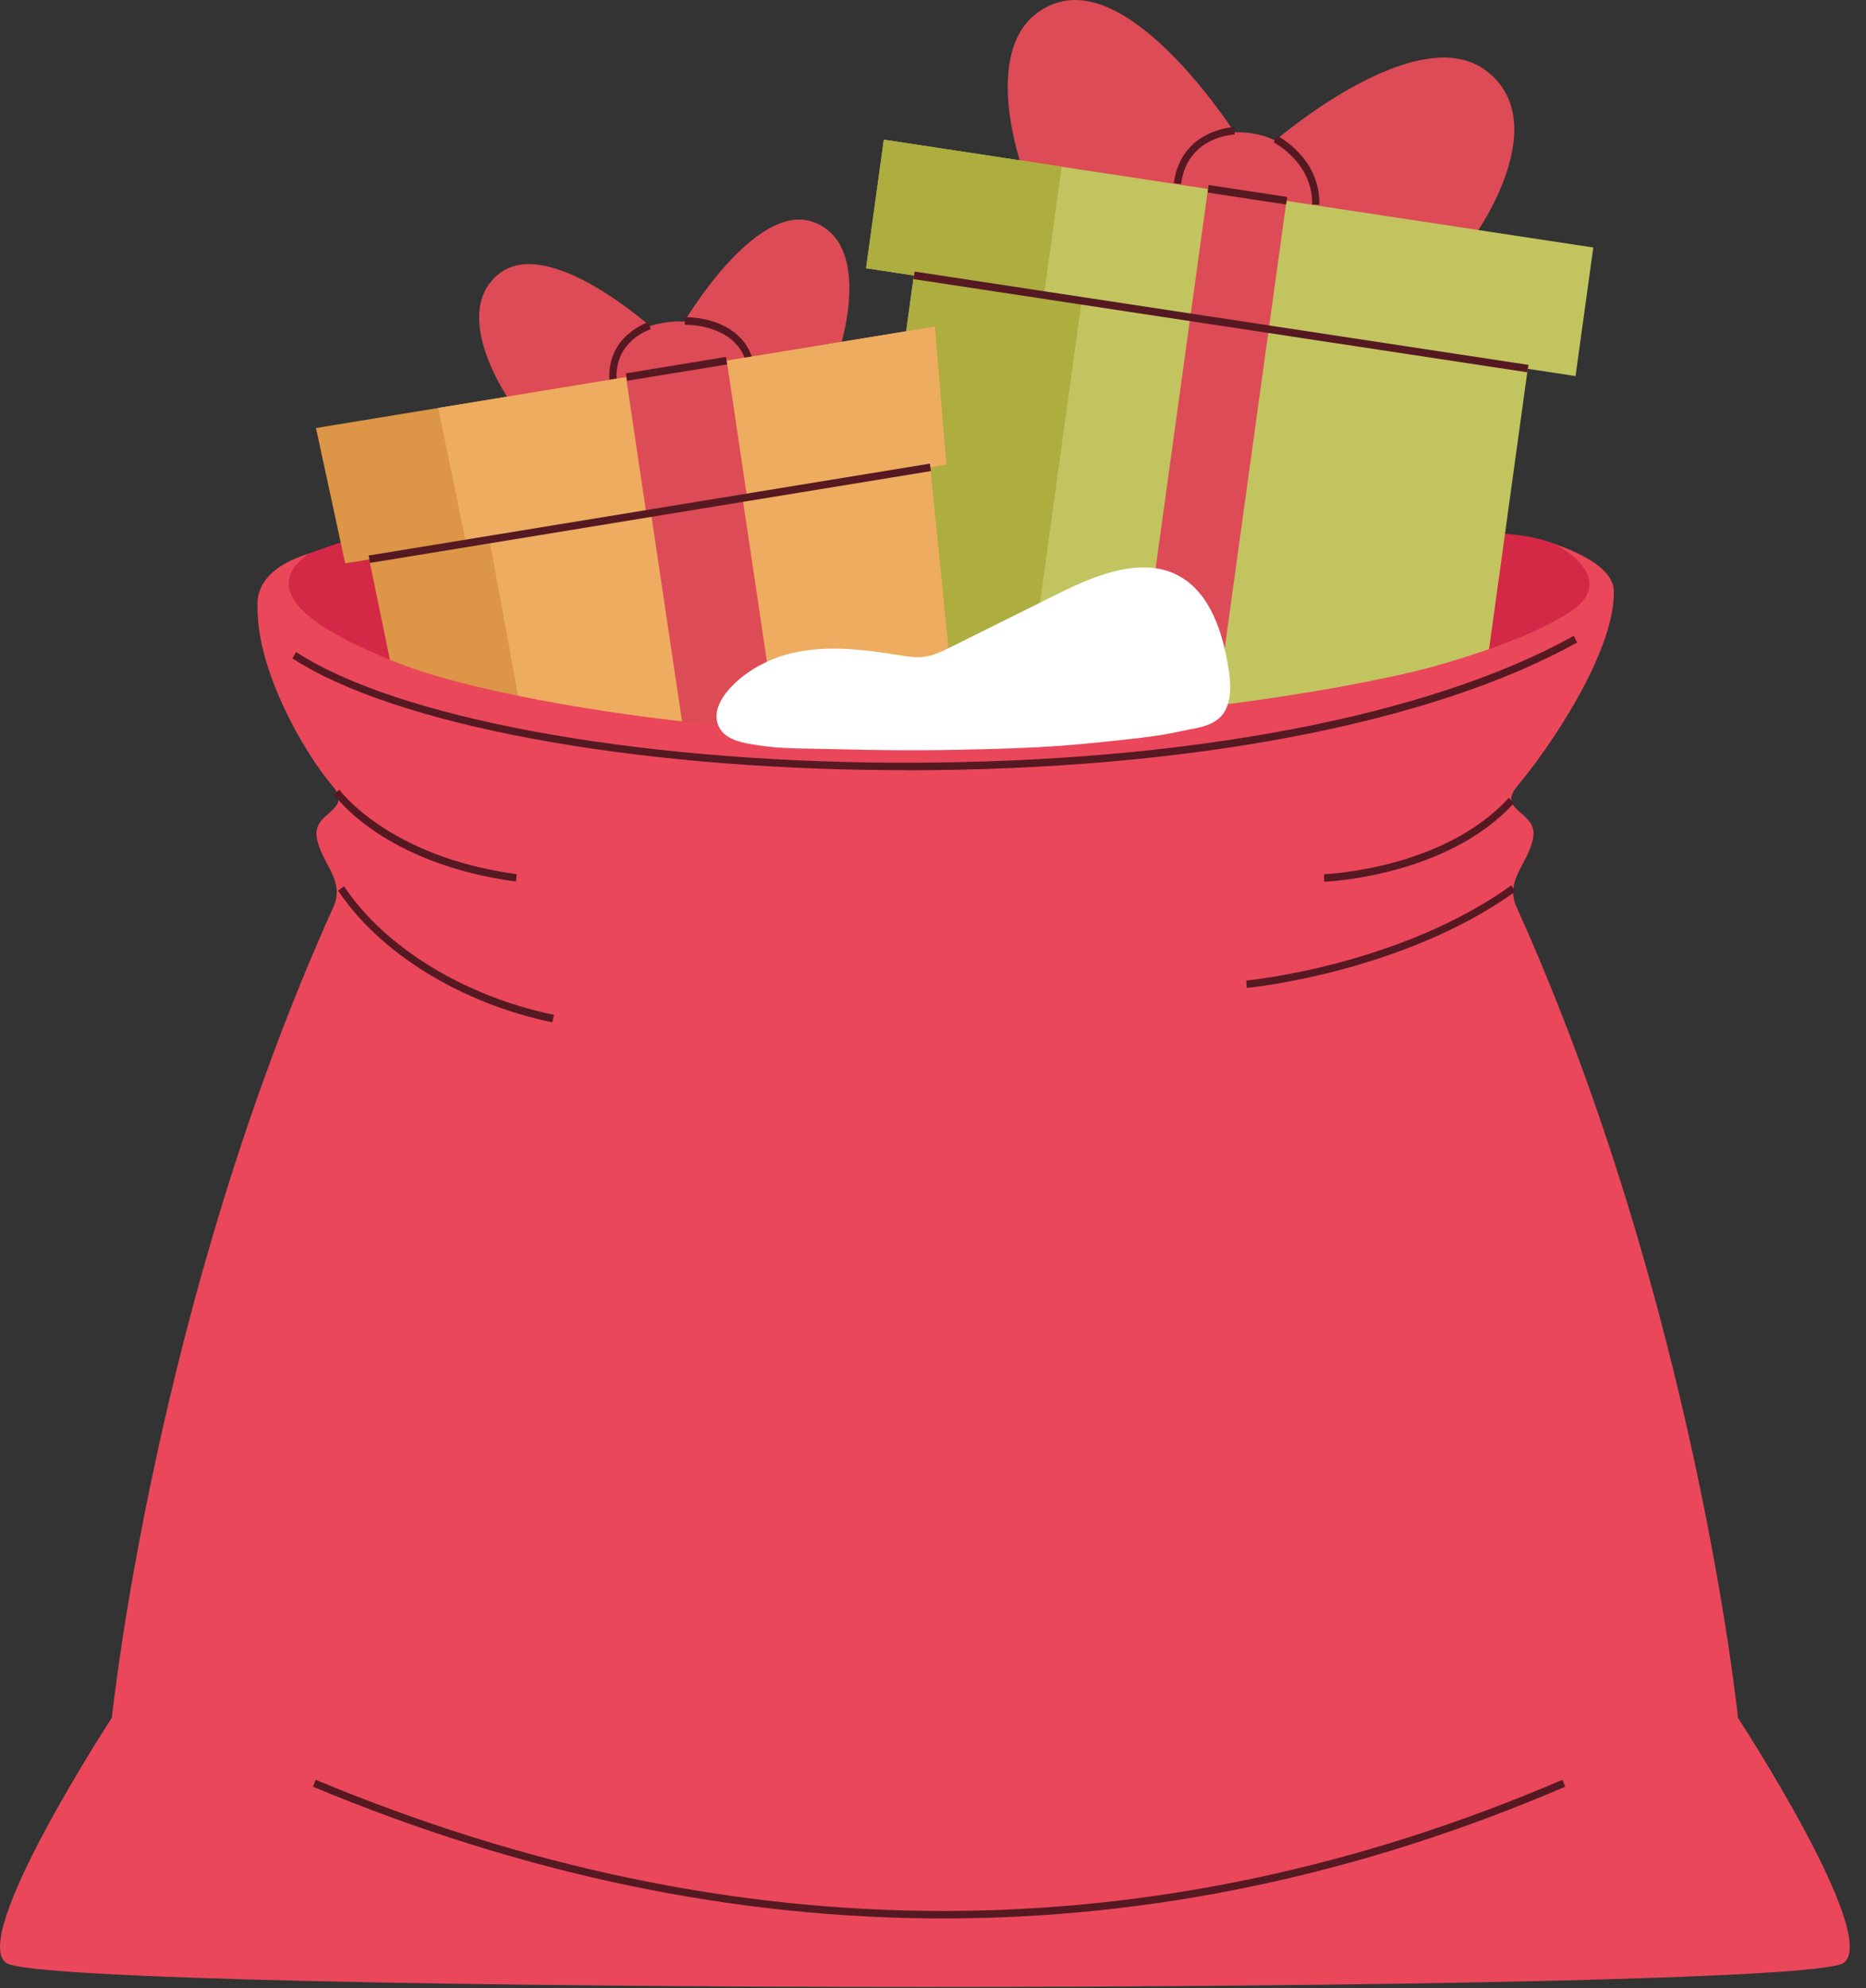 <svg width="77" height="82" viewBox="0 0 77 82" fill="none" xmlns="http://www.w3.org/2000/svg">
<rect x="0" y="0" width="77" height="82" fill="#333333" stroke="none"/>
<g id="Group">
<path id="Vector" d="M11.186 25.265C10.907 24.635 11.257 23.701 12.76 22.823C16.217 21.558 25.981 18.494 39.897 20.362C46.192 21.209 47.119 22.785 51.71 22.505C60.387 21.969 65.626 20.904 65.887 24.897C65.376 26.479 63.375 29.5 63.375 29.5L51.009 32.366C51.009 32.366 37.913 33.175 37.58 33.25C37.248 33.325 24.947 33.25 24.947 33.25L14.364 29.021L11.186 25.277V25.265Z" fill="#D32946"/>
<g id="Group_2">
<path id="Vector_2" d="M51.069 5.656C51.069 5.656 46.882 -1.009 43.568 0.131C40.253 1.271 42.094 6.647 42.094 6.647L51.122 8.048L51.069 5.65V5.656Z" fill="#DD4B57"/>
<path id="Vector_3" d="M52.518 5.881C52.518 5.881 58.38 0.779 61.278 2.884C64.183 4.99 60.94 9.581 60.94 9.581L51.817 8.16L52.518 5.881Z" fill="#DD4B57"/>
<path id="Vector_4" d="M48.758 7.687C48.758 7.687 48.936 5.139 51.585 5.488C54.234 5.837 54.186 8.534 54.186 8.534L48.752 7.687H48.758Z" fill="#DD4B57"/>
<path id="Vector_5" d="M63.042 15.213L37.708 11.366L33.391 42.633L58.725 46.481L63.042 15.213Z" fill="#C2C460"/>
<path id="Vector_6" d="M65.747 10.208L36.474 5.762L35.742 11.064L65.014 15.51L65.747 10.208Z" fill="#C2C460"/>
<path id="Vector_7" d="M43.81 6.874L36.468 5.759L35.736 11.06L43.078 12.175L43.81 6.874Z" fill="#ADAD40"/>
<path id="Vector_8" d="M37.717 11.355L37.313 14.296L33.399 42.619L40.318 43.672L44.286 14.918L44.636 12.408L37.717 11.355Z" fill="#ADAD40"/>
<path id="Vector_9" d="M53.1 8.182L49.861 7.69L44.797 44.364L48.036 44.856L53.1 8.182Z" fill="#DD4B57"/>
<path id="Vector_10" d="M48.734 7.593L48.438 7.55C48.734 5.332 50.908 5.239 50.932 5.239L50.944 5.55C50.867 5.55 48.996 5.637 48.734 7.593Z" fill="#561922"/>
<path id="Vector_11" d="M54.443 8.441H54.146C54.181 6.709 52.578 5.881 52.56 5.875L52.691 5.594C52.762 5.632 54.484 6.516 54.443 8.447V8.441Z" fill="#561922"/>
<path id="Vector_12" d="M63.024 15.354L37.693 11.511L37.74 11.2L63.072 15.049L63.024 15.354Z" fill="#561922"/>
<path id="Vector_13" d="M53.069 8.434L49.833 7.942L49.874 7.631L53.117 8.123L53.069 8.434Z" fill="#561922"/>
</g>
<g id="Group_3">
<path id="Vector_14" d="M26.972 13.58C26.972 13.58 22.672 9.674 20.605 11.281C18.544 12.889 20.95 16.395 20.95 16.395L27.513 15.318L26.972 13.574V13.58Z" fill="#DD4B57"/>
<path id="Vector_15" d="M28.166 13.38C28.166 13.38 31.13 8.285 33.559 9.157C35.988 10.029 34.717 14.14 34.717 14.14L28.154 15.218V13.386L28.166 13.38Z" fill="#DD4B57"/>
<path id="Vector_16" d="M25.297 15.679C25.297 15.679 24.852 13.779 27.317 13.324C29.782 12.87 30.382 14.844 30.382 14.844L25.297 15.679Z" fill="#DD4B57"/>
<path id="Vector_17" d="M25.148 15.691C25.03 13.835 26.752 13.287 26.77 13.28L26.853 13.579C26.794 13.598 25.344 14.065 25.445 15.666L25.148 15.685V15.691Z" fill="#561922"/>
<path id="Vector_18" d="M30.755 14.819C30.22 13.343 28.278 13.393 28.26 13.393L28.248 13.081C28.338 13.081 30.422 13.031 31.028 14.713L30.749 14.825L30.755 14.819Z" fill="#561922"/>
<path id="Vector_19" d="M20.57 48.942L14.886 21.372L34.183 18.214L35.424 46.506L20.57 48.942Z" fill="#DD9547"/>
<path id="Vector_20" d="M24.953 48.226L19.887 20.556L38.215 17.548L41.043 45.591L24.953 48.226Z" fill="#EDAC5F"/>
<path id="Vector_21" d="M39.053 19.166L14.245 23.234L13.039 17.653L38.578 13.467L39.053 19.166Z" fill="#DD9547"/>
<path id="Vector_22" d="M18.081 16.824L19.233 22.418L39.053 19.166L38.578 13.467L18.081 16.824Z" fill="#EDAC5F"/>
<path id="Vector_23" d="M30.642 20.538L26.863 21.157L30.791 47.522L34.57 46.903L30.642 20.538Z" fill="#DD4B57"/>
<path id="Vector_24" d="M29.987 14.867L25.832 15.547L26.673 21.191L30.828 20.51L29.987 14.867Z" fill="#DD4B57"/>
<path id="Vector_25" d="M38.371 19.121L15.214 22.911L15.26 23.218L38.416 19.428L38.371 19.121Z" fill="#561922"/>
</g>
<path id="Vector_26" d="M71.719 70.843C71.719 70.843 69.961 53.757 62.579 37.406C62.074 36.291 63.096 35.599 63.268 34.528C63.44 33.45 61.736 33.456 62.614 32.416C63.856 30.952 66.594 26.984 66.594 24.449C59.294 30.678 16.929 32.784 10.628 25.116C10.628 27.645 12.481 30.952 13.722 32.416C14.601 33.456 12.896 33.456 13.069 34.528C13.241 35.605 14.262 36.291 13.758 37.406C6.369 53.757 4.617 70.843 4.617 70.843C4.617 70.843 -1.316 79.925 0.269 80.965C2.378 82.273 73.953 82.273 76.061 80.965C77.647 79.925 71.713 70.843 71.713 70.843H71.719Z" fill="#EA475B"/>
<path id="Vector_27" d="M10.99 26.119C10.99 26.119 9.422 23.858 12.76 22.824C10.782 24.206 12.332 25.77 16.632 27.421C20.576 28.934 31.534 30.734 41.126 30.236C58.843 29.009 64.212 25.571 64.212 25.571C67.354 24.02 64.147 22.431 64.147 22.431C66.915 23.409 67.514 24.674 65.02 26.362C50.926 34.185 17.69 32.559 10.996 26.125L10.99 26.119Z" fill="#EA475B"/>
<path id="Vector_28" d="M37.384 31.762C37.194 31.762 37.004 31.762 36.814 31.762C25.987 31.706 16.276 29.893 12.065 27.152L12.219 26.891C16.389 29.607 26.04 31.394 36.814 31.456C37.004 31.456 37.194 31.456 37.384 31.456C48.918 31.456 58.938 29.557 64.943 26.224L65.079 26.498C59.033 29.856 48.96 31.768 37.378 31.768L37.384 31.762Z" fill="#561922"/>
<path id="Vector_29" d="M32.692 26.935C34.141 26.592 35.65 26.791 37.117 27.022C37.467 27.078 37.818 27.134 38.168 27.084C38.542 27.028 38.892 26.86 39.237 26.685C40.722 25.95 42.207 25.209 43.685 24.474C45.349 23.646 47.392 22.842 48.918 23.92C50.088 24.748 50.528 26.386 50.724 27.776C50.807 28.355 50.795 29.115 50.379 29.551C49.958 29.987 49.316 30.03 48.77 30.149C47.689 30.392 46.566 30.485 45.467 30.604C44.321 30.728 43.175 30.809 42.023 30.853C41.506 30.871 40.989 30.89 40.472 30.902H40.377C38.299 30.965 36.226 30.946 34.147 30.89C33.209 30.865 32.246 30.89 31.32 30.741C30.738 30.653 29.883 30.554 29.633 29.9C29.342 29.146 30.067 28.367 30.583 27.95C31.195 27.452 31.932 27.115 32.68 26.935H32.692Z" fill="white"/>
<path id="Vector_30" d="M21.289 36.359C15.831 35.618 13.853 32.864 13.77 32.752L14.007 32.572C14.007 32.572 16.003 35.331 21.324 36.054L21.289 36.365V36.359Z" fill="#561922"/>
<path id="Vector_31" d="M54.644 36.365L54.632 36.054C54.679 36.054 59.567 35.861 62.264 32.902L62.478 33.12C59.698 36.166 54.691 36.365 54.644 36.365Z" fill="#561922"/>
<path id="Vector_32" d="M22.797 42.164C19.05 41.392 15.664 39.311 13.954 36.732L14.197 36.552C15.866 39.068 19.186 41.099 22.857 41.853L22.797 42.158V42.164Z" fill="#561922"/>
<path id="Vector_33" d="M51.449 40.751L51.425 40.439C51.49 40.439 57.756 39.823 62.365 36.515L62.531 36.77C57.857 40.122 51.514 40.738 51.449 40.745V40.751Z" fill="#561922"/>
<path id="Vector_34" d="M25.881 15.703L25.833 15.398L29.955 14.719L30.002 15.031L25.881 15.703Z" fill="#561922"/>
<path id="Vector_35" d="M38.928 79.121C30.299 79.121 21.603 77.308 12.914 73.689L13.027 73.403C30.334 80.616 47.647 80.616 64.473 73.403L64.586 73.689C56.135 77.315 47.564 79.121 38.928 79.121Z" fill="#561922"/>
</g>
</svg>
